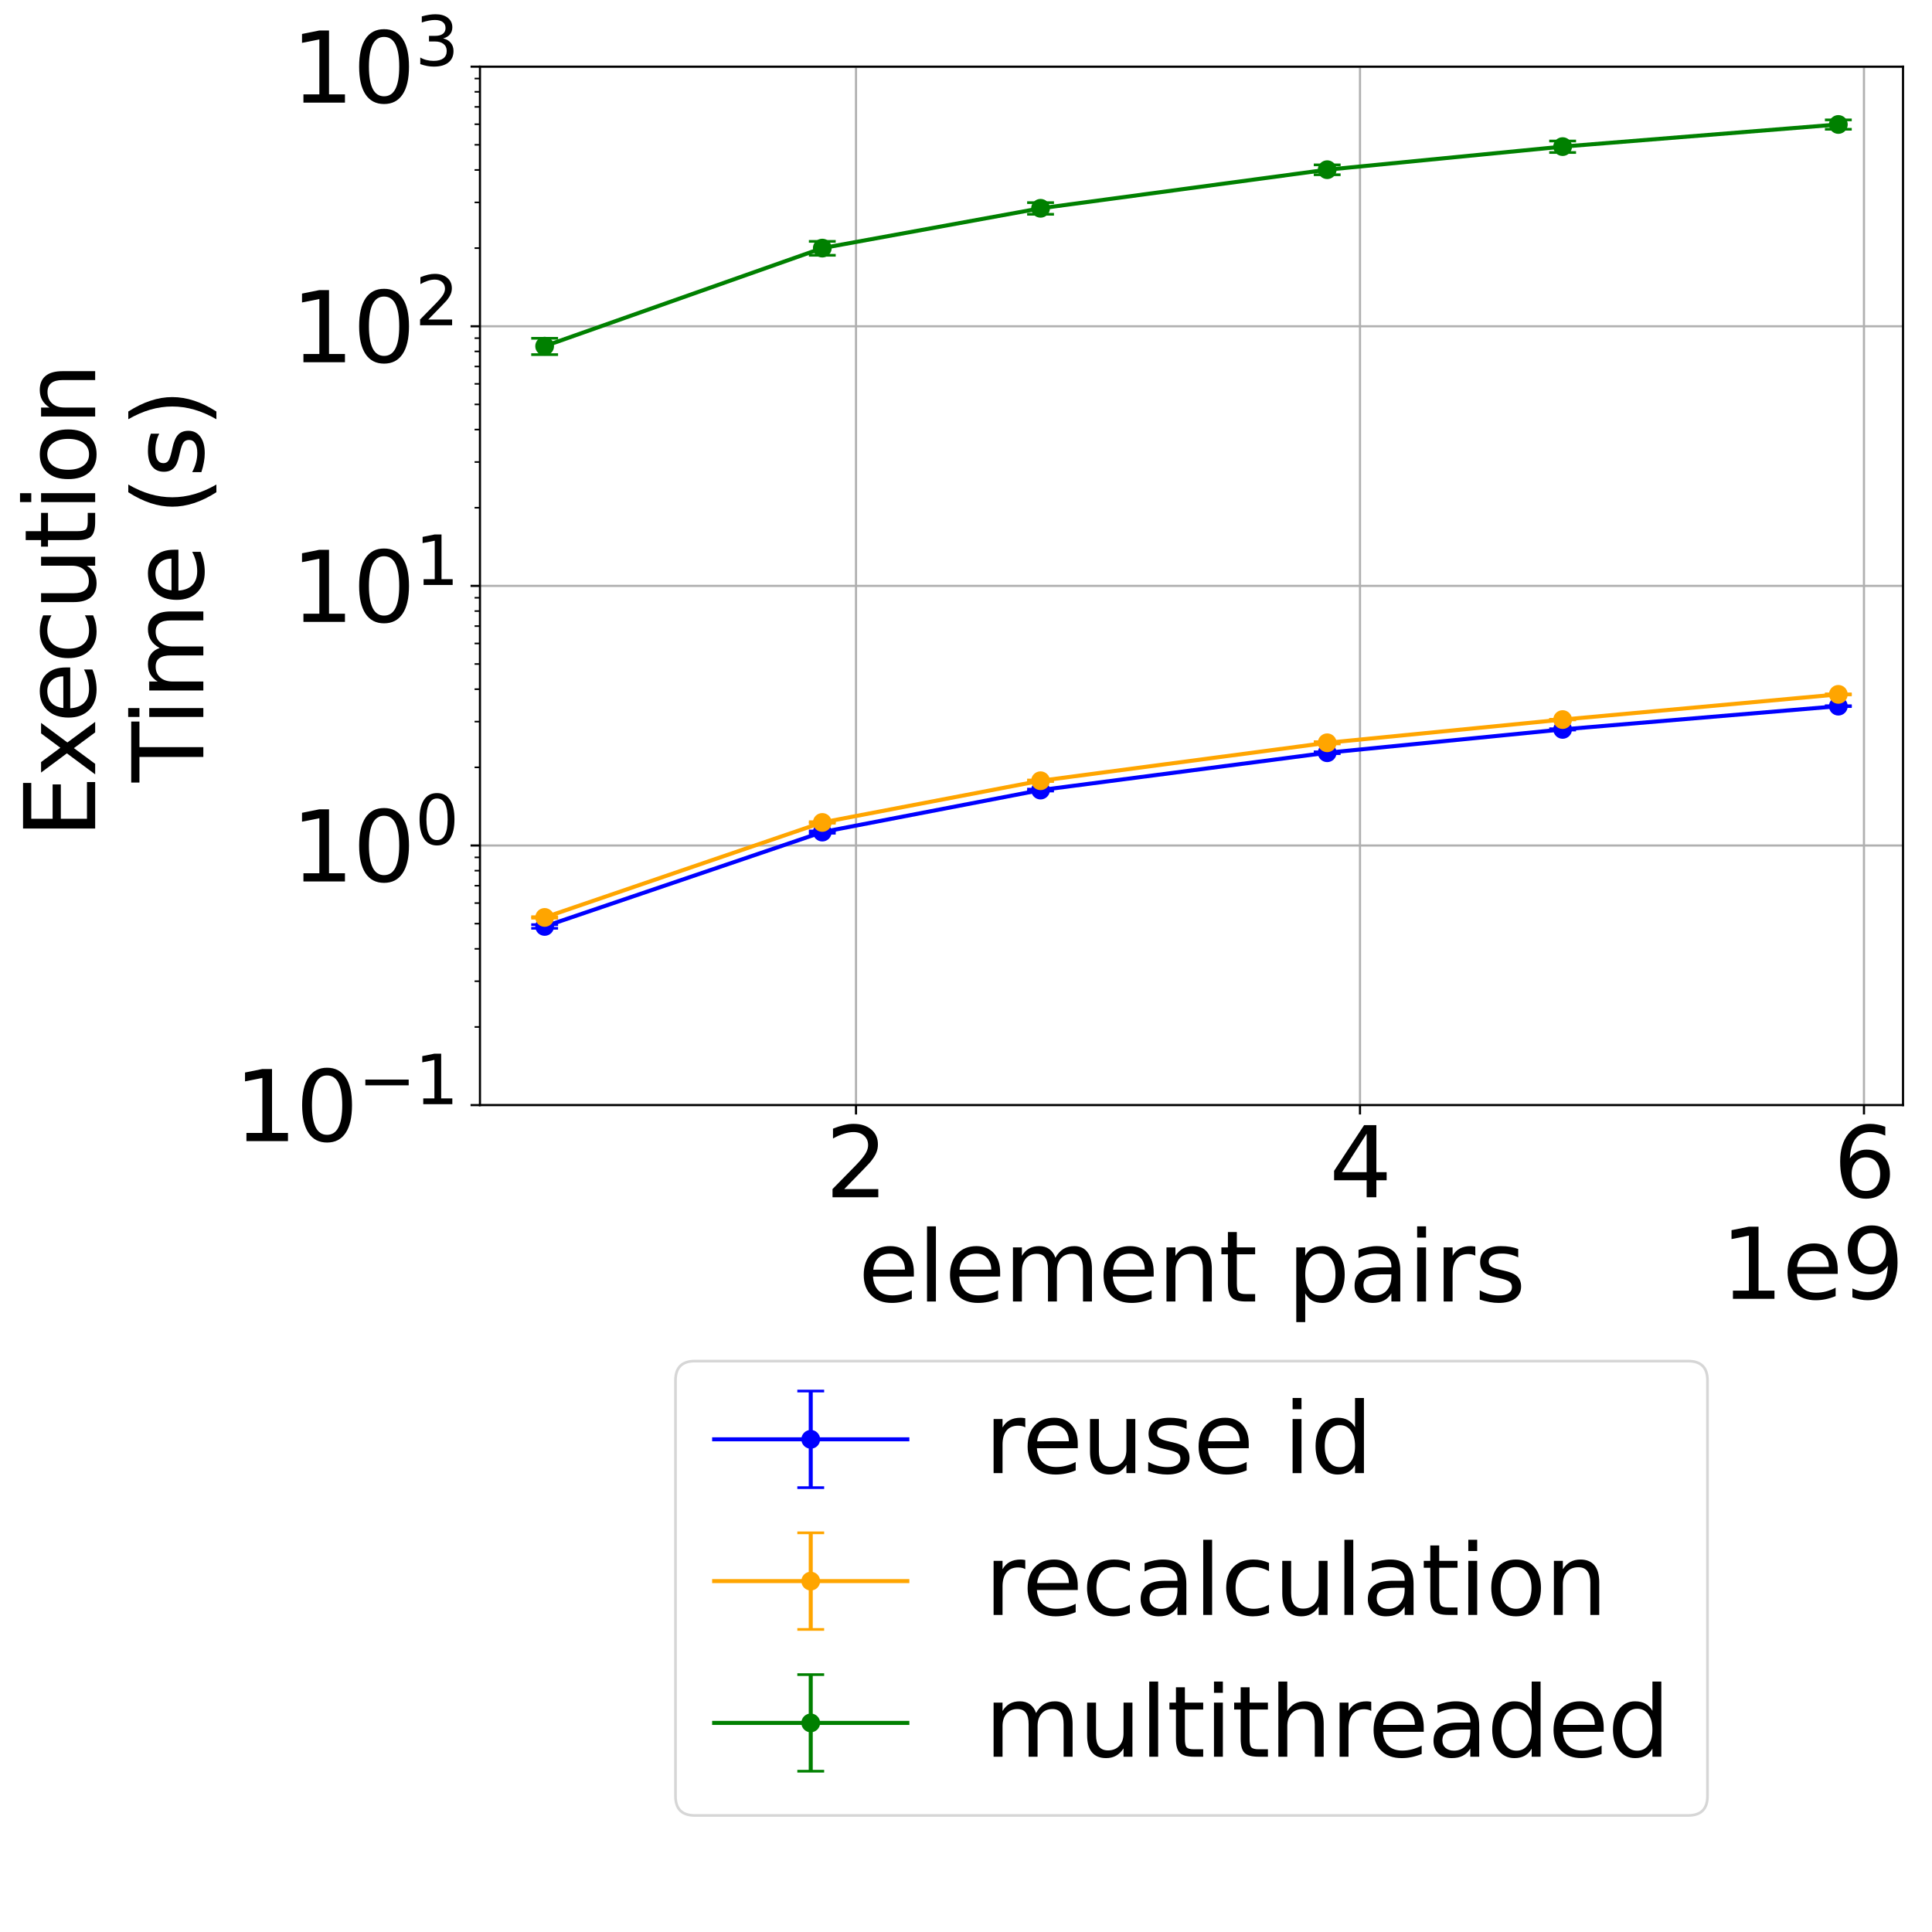<?xml version="1.0" encoding="utf-8" standalone="no"?>
<!DOCTYPE svg PUBLIC "-//W3C//DTD SVG 1.1//EN"
  "http://www.w3.org/Graphics/SVG/1.1/DTD/svg11.dtd">
<svg xmlns:xlink="http://www.w3.org/1999/xlink" width="720pt" height="720pt" viewBox="0 0 720 720" xmlns="http://www.w3.org/2000/svg" version="1.1">
 <defs>
  <style type="text/css">*{stroke-linejoin: round; stroke-linecap: butt}</style>
 </defs>
 <g id="figure_1">
  <g id="patch_1">
   <path d="M 0 720 
L 720 720 
L 720 0 
L 0 0 
z
" style="fill: #ffffff"/>
  </g>
  <g id="axes_1">
   <g id="patch_2">
    <path d="M 178.866 411.84 
L 709.2 411.84 
L 709.2 24.84 
L 178.866 24.84 
z
" style="fill: #ffffff"/>
   </g>
   <g id="matplotlib.axis_1">
    <g id="xtick_1">
     <g id="line2d_1">
      <path d="M 319.007 411.84 
L 319.007 24.84 
" clip-path="url(#p89ad9c6967)" style="fill: none; stroke: #b0b0b0; stroke-width: 0.8; stroke-linecap: square"/>
     </g>
     <g id="line2d_2">
      <defs>
       <path id="m9f8ed57b7b" d="M 0 0 
L 0 3.5 
" style="stroke: #000000; stroke-width: 0.8"/>
      </defs>
      <g>
       <use xlink:href="#m9f8ed57b7b" x="319.007" y="411.84" style="stroke: #000000; stroke-width: 0.8"/>
      </g>
     </g>
     <g id="text_1">
      <!-- 2 -->
      <g transform="translate(307.554 446.194) scale(0.36 -0.36)">
       <defs>
        <path id="DejaVuSans-32" d="M 1228 531 
L 3431 531 
L 3431 0 
L 469 0 
L 469 531 
Q 828 903 1448 1529 
Q 2069 2156 2228 2338 
Q 2531 2678 2651 2914 
Q 2772 3150 2772 3378 
Q 2772 3750 2511 3984 
Q 2250 4219 1831 4219 
Q 1534 4219 1204 4116 
Q 875 4013 500 3803 
L 500 4441 
Q 881 4594 1212 4672 
Q 1544 4750 1819 4750 
Q 2544 4750 2975 4387 
Q 3406 4025 3406 3419 
Q 3406 3131 3298 2873 
Q 3191 2616 2906 2266 
Q 2828 2175 2409 1742 
Q 1991 1309 1228 531 
z
" transform="scale(0.016)"/>
       </defs>
       <use xlink:href="#DejaVuSans-32"/>
      </g>
     </g>
    </g>
    <g id="xtick_2">
     <g id="line2d_3">
      <path d="M 506.829 411.84 
L 506.829 24.84 
" clip-path="url(#p89ad9c6967)" style="fill: none; stroke: #b0b0b0; stroke-width: 0.8; stroke-linecap: square"/>
     </g>
     <g id="line2d_4">
      <g>
       <use xlink:href="#m9f8ed57b7b" x="506.829" y="411.84" style="stroke: #000000; stroke-width: 0.8"/>
      </g>
     </g>
     <g id="text_2">
      <!-- 4 -->
      <g transform="translate(495.376 446.194) scale(0.36 -0.36)">
       <defs>
        <path id="DejaVuSans-34" d="M 2419 4116 
L 825 1625 
L 2419 1625 
L 2419 4116 
z
M 2253 4666 
L 3047 4666 
L 3047 1625 
L 3713 1625 
L 3713 1100 
L 3047 1100 
L 3047 0 
L 2419 0 
L 2419 1100 
L 313 1100 
L 313 1709 
L 2253 4666 
z
" transform="scale(0.016)"/>
       </defs>
       <use xlink:href="#DejaVuSans-34"/>
      </g>
     </g>
    </g>
    <g id="xtick_3">
     <g id="line2d_5">
      <path d="M 694.65 411.84 
L 694.65 24.84 
" clip-path="url(#p89ad9c6967)" style="fill: none; stroke: #b0b0b0; stroke-width: 0.8; stroke-linecap: square"/>
     </g>
     <g id="line2d_6">
      <g>
       <use xlink:href="#m9f8ed57b7b" x="694.65" y="411.84" style="stroke: #000000; stroke-width: 0.8"/>
      </g>
     </g>
     <g id="text_3">
      <!-- 6 -->
      <g transform="translate(683.198 446.194) scale(0.36 -0.36)">
       <defs>
        <path id="DejaVuSans-36" d="M 2113 2584 
Q 1688 2584 1439 2293 
Q 1191 2003 1191 1497 
Q 1191 994 1439 701 
Q 1688 409 2113 409 
Q 2538 409 2786 701 
Q 3034 994 3034 1497 
Q 3034 2003 2786 2293 
Q 2538 2584 2113 2584 
z
M 3366 4563 
L 3366 3988 
Q 3128 4100 2886 4159 
Q 2644 4219 2406 4219 
Q 1781 4219 1451 3797 
Q 1122 3375 1075 2522 
Q 1259 2794 1537 2939 
Q 1816 3084 2150 3084 
Q 2853 3084 3261 2657 
Q 3669 2231 3669 1497 
Q 3669 778 3244 343 
Q 2819 -91 2113 -91 
Q 1303 -91 875 529 
Q 447 1150 447 2328 
Q 447 3434 972 4092 
Q 1497 4750 2381 4750 
Q 2619 4750 2861 4703 
Q 3103 4656 3366 4563 
z
" transform="scale(0.016)"/>
       </defs>
       <use xlink:href="#DejaVuSans-36"/>
      </g>
     </g>
    </g>
    <g id="text_4">
     <!-- element pairs -->
     <g transform="translate(319.853 485.036) scale(0.36 -0.36)">
      <defs>
       <path id="DejaVuSans-65" d="M 3597 1894 
L 3597 1613 
L 953 1613 
Q 991 1019 1311 708 
Q 1631 397 2203 397 
Q 2534 397 2845 478 
Q 3156 559 3463 722 
L 3463 178 
Q 3153 47 2828 -22 
Q 2503 -91 2169 -91 
Q 1331 -91 842 396 
Q 353 884 353 1716 
Q 353 2575 817 3079 
Q 1281 3584 2069 3584 
Q 2775 3584 3186 3129 
Q 3597 2675 3597 1894 
z
M 3022 2063 
Q 3016 2534 2758 2815 
Q 2500 3097 2075 3097 
Q 1594 3097 1305 2825 
Q 1016 2553 972 2059 
L 3022 2063 
z
" transform="scale(0.016)"/>
       <path id="DejaVuSans-6c" d="M 603 4863 
L 1178 4863 
L 1178 0 
L 603 0 
L 603 4863 
z
" transform="scale(0.016)"/>
       <path id="DejaVuSans-6d" d="M 3328 2828 
Q 3544 3216 3844 3400 
Q 4144 3584 4550 3584 
Q 5097 3584 5394 3201 
Q 5691 2819 5691 2113 
L 5691 0 
L 5113 0 
L 5113 2094 
Q 5113 2597 4934 2840 
Q 4756 3084 4391 3084 
Q 3944 3084 3684 2787 
Q 3425 2491 3425 1978 
L 3425 0 
L 2847 0 
L 2847 2094 
Q 2847 2600 2669 2842 
Q 2491 3084 2119 3084 
Q 1678 3084 1418 2786 
Q 1159 2488 1159 1978 
L 1159 0 
L 581 0 
L 581 3500 
L 1159 3500 
L 1159 2956 
Q 1356 3278 1631 3431 
Q 1906 3584 2284 3584 
Q 2666 3584 2933 3390 
Q 3200 3197 3328 2828 
z
" transform="scale(0.016)"/>
       <path id="DejaVuSans-6e" d="M 3513 2113 
L 3513 0 
L 2938 0 
L 2938 2094 
Q 2938 2591 2744 2837 
Q 2550 3084 2163 3084 
Q 1697 3084 1428 2787 
Q 1159 2491 1159 1978 
L 1159 0 
L 581 0 
L 581 3500 
L 1159 3500 
L 1159 2956 
Q 1366 3272 1645 3428 
Q 1925 3584 2291 3584 
Q 2894 3584 3203 3211 
Q 3513 2838 3513 2113 
z
" transform="scale(0.016)"/>
       <path id="DejaVuSans-74" d="M 1172 4494 
L 1172 3500 
L 2356 3500 
L 2356 3053 
L 1172 3053 
L 1172 1153 
Q 1172 725 1289 603 
Q 1406 481 1766 481 
L 2356 481 
L 2356 0 
L 1766 0 
Q 1100 0 847 248 
Q 594 497 594 1153 
L 594 3053 
L 172 3053 
L 172 3500 
L 594 3500 
L 594 4494 
L 1172 4494 
z
" transform="scale(0.016)"/>
       <path id="DejaVuSans-20" transform="scale(0.016)"/>
       <path id="DejaVuSans-70" d="M 1159 525 
L 1159 -1331 
L 581 -1331 
L 581 3500 
L 1159 3500 
L 1159 2969 
Q 1341 3281 1617 3432 
Q 1894 3584 2278 3584 
Q 2916 3584 3314 3078 
Q 3713 2572 3713 1747 
Q 3713 922 3314 415 
Q 2916 -91 2278 -91 
Q 1894 -91 1617 61 
Q 1341 213 1159 525 
z
M 3116 1747 
Q 3116 2381 2855 2742 
Q 2594 3103 2138 3103 
Q 1681 3103 1420 2742 
Q 1159 2381 1159 1747 
Q 1159 1113 1420 752 
Q 1681 391 2138 391 
Q 2594 391 2855 752 
Q 3116 1113 3116 1747 
z
" transform="scale(0.016)"/>
       <path id="DejaVuSans-61" d="M 2194 1759 
Q 1497 1759 1228 1600 
Q 959 1441 959 1056 
Q 959 750 1161 570 
Q 1363 391 1709 391 
Q 2188 391 2477 730 
Q 2766 1069 2766 1631 
L 2766 1759 
L 2194 1759 
z
M 3341 1997 
L 3341 0 
L 2766 0 
L 2766 531 
Q 2569 213 2275 61 
Q 1981 -91 1556 -91 
Q 1019 -91 701 211 
Q 384 513 384 1019 
Q 384 1609 779 1909 
Q 1175 2209 1959 2209 
L 2766 2209 
L 2766 2266 
Q 2766 2663 2505 2880 
Q 2244 3097 1772 3097 
Q 1472 3097 1187 3025 
Q 903 2953 641 2809 
L 641 3341 
Q 956 3463 1253 3523 
Q 1550 3584 1831 3584 
Q 2591 3584 2966 3190 
Q 3341 2797 3341 1997 
z
" transform="scale(0.016)"/>
       <path id="DejaVuSans-69" d="M 603 3500 
L 1178 3500 
L 1178 0 
L 603 0 
L 603 3500 
z
M 603 4863 
L 1178 4863 
L 1178 4134 
L 603 4134 
L 603 4863 
z
" transform="scale(0.016)"/>
       <path id="DejaVuSans-72" d="M 2631 2963 
Q 2534 3019 2420 3045 
Q 2306 3072 2169 3072 
Q 1681 3072 1420 2755 
Q 1159 2438 1159 1844 
L 1159 0 
L 581 0 
L 581 3500 
L 1159 3500 
L 1159 2956 
Q 1341 3275 1631 3429 
Q 1922 3584 2338 3584 
Q 2397 3584 2469 3576 
Q 2541 3569 2628 3553 
L 2631 2963 
z
" transform="scale(0.016)"/>
       <path id="DejaVuSans-73" d="M 2834 3397 
L 2834 2853 
Q 2591 2978 2328 3040 
Q 2066 3103 1784 3103 
Q 1356 3103 1142 2972 
Q 928 2841 928 2578 
Q 928 2378 1081 2264 
Q 1234 2150 1697 2047 
L 1894 2003 
Q 2506 1872 2764 1633 
Q 3022 1394 3022 966 
Q 3022 478 2636 193 
Q 2250 -91 1575 -91 
Q 1294 -91 989 -36 
Q 684 19 347 128 
L 347 722 
Q 666 556 975 473 
Q 1284 391 1588 391 
Q 1994 391 2212 530 
Q 2431 669 2431 922 
Q 2431 1156 2273 1281 
Q 2116 1406 1581 1522 
L 1381 1569 
Q 847 1681 609 1914 
Q 372 2147 372 2553 
Q 372 3047 722 3315 
Q 1072 3584 1716 3584 
Q 2034 3584 2315 3537 
Q 2597 3491 2834 3397 
z
" transform="scale(0.016)"/>
      </defs>
      <use xlink:href="#DejaVuSans-65"/>
      <use xlink:href="#DejaVuSans-6c" x="61.523"/>
      <use xlink:href="#DejaVuSans-65" x="89.307"/>
      <use xlink:href="#DejaVuSans-6d" x="150.83"/>
      <use xlink:href="#DejaVuSans-65" x="248.242"/>
      <use xlink:href="#DejaVuSans-6e" x="309.766"/>
      <use xlink:href="#DejaVuSans-74" x="373.145"/>
      <use xlink:href="#DejaVuSans-20" x="412.354"/>
      <use xlink:href="#DejaVuSans-70" x="444.141"/>
      <use xlink:href="#DejaVuSans-61" x="507.617"/>
      <use xlink:href="#DejaVuSans-69" x="568.896"/>
      <use xlink:href="#DejaVuSans-72" x="596.68"/>
      <use xlink:href="#DejaVuSans-73" x="637.793"/>
     </g>
    </g>
    <g id="text_5">
     <!-- 1e9 -->
     <g transform="translate(641.239 484.036) scale(0.36 -0.36)">
      <defs>
       <path id="DejaVuSans-31" d="M 794 531 
L 1825 531 
L 1825 4091 
L 703 3866 
L 703 4441 
L 1819 4666 
L 2450 4666 
L 2450 531 
L 3481 531 
L 3481 0 
L 794 0 
L 794 531 
z
" transform="scale(0.016)"/>
       <path id="DejaVuSans-39" d="M 703 97 
L 703 672 
Q 941 559 1184 500 
Q 1428 441 1663 441 
Q 2288 441 2617 861 
Q 2947 1281 2994 2138 
Q 2813 1869 2534 1725 
Q 2256 1581 1919 1581 
Q 1219 1581 811 2004 
Q 403 2428 403 3163 
Q 403 3881 828 4315 
Q 1253 4750 1959 4750 
Q 2769 4750 3195 4129 
Q 3622 3509 3622 2328 
Q 3622 1225 3098 567 
Q 2575 -91 1691 -91 
Q 1453 -91 1209 -44 
Q 966 3 703 97 
z
M 1959 2075 
Q 2384 2075 2632 2365 
Q 2881 2656 2881 3163 
Q 2881 3666 2632 3958 
Q 2384 4250 1959 4250 
Q 1534 4250 1286 3958 
Q 1038 3666 1038 3163 
Q 1038 2656 1286 2365 
Q 1534 2075 1959 2075 
z
" transform="scale(0.016)"/>
      </defs>
      <use xlink:href="#DejaVuSans-31"/>
      <use xlink:href="#DejaVuSans-65" x="63.623"/>
      <use xlink:href="#DejaVuSans-39" x="125.146"/>
     </g>
    </g>
   </g>
   <g id="matplotlib.axis_2">
    <g id="ytick_1">
     <g id="line2d_7">
      <path d="M 178.866 411.84 
L 709.2 411.84 
" clip-path="url(#p89ad9c6967)" style="fill: none; stroke: #b0b0b0; stroke-width: 0.8; stroke-linecap: square"/>
     </g>
     <g id="line2d_8">
      <defs>
       <path id="m8fe76687dc" d="M 0 0 
L -3.5 0 
" style="stroke: #000000; stroke-width: 0.8"/>
      </defs>
      <g>
       <use xlink:href="#m8fe76687dc" x="178.866" y="411.84" style="stroke: #000000; stroke-width: 0.8"/>
      </g>
     </g>
     <g id="text_6">
      <!-- $\mathdefault{10^{-1}}$ -->
      <g transform="translate(87.266 425.517) scale(0.36 -0.36)">
       <defs>
        <path id="DejaVuSans-30" d="M 2034 4250 
Q 1547 4250 1301 3770 
Q 1056 3291 1056 2328 
Q 1056 1369 1301 889 
Q 1547 409 2034 409 
Q 2525 409 2770 889 
Q 3016 1369 3016 2328 
Q 3016 3291 2770 3770 
Q 2525 4250 2034 4250 
z
M 2034 4750 
Q 2819 4750 3233 4129 
Q 3647 3509 3647 2328 
Q 3647 1150 3233 529 
Q 2819 -91 2034 -91 
Q 1250 -91 836 529 
Q 422 1150 422 2328 
Q 422 3509 836 4129 
Q 1250 4750 2034 4750 
z
" transform="scale(0.016)"/>
        <path id="DejaVuSans-2212" d="M 678 2272 
L 4684 2272 
L 4684 1741 
L 678 1741 
L 678 2272 
z
" transform="scale(0.016)"/>
       </defs>
       <use xlink:href="#DejaVuSans-31" transform="translate(0 0.684)"/>
       <use xlink:href="#DejaVuSans-30" transform="translate(63.623 0.684)"/>
       <use xlink:href="#DejaVuSans-2212" transform="translate(128.203 38.966) scale(0.7)"/>
       <use xlink:href="#DejaVuSans-31" transform="translate(186.855 38.966) scale(0.7)"/>
      </g>
     </g>
    </g>
    <g id="ytick_2">
     <g id="line2d_9">
      <path d="M 178.866 315.09 
L 709.2 315.09 
" clip-path="url(#p89ad9c6967)" style="fill: none; stroke: #b0b0b0; stroke-width: 0.8; stroke-linecap: square"/>
     </g>
     <g id="line2d_10">
      <g>
       <use xlink:href="#m8fe76687dc" x="178.866" y="315.09" style="stroke: #000000; stroke-width: 0.8"/>
      </g>
     </g>
     <g id="text_7">
      <!-- $\mathdefault{10^{0}}$ -->
      <g transform="translate(108.506 328.767) scale(0.36 -0.36)">
       <use xlink:href="#DejaVuSans-31" transform="translate(0 0.766)"/>
       <use xlink:href="#DejaVuSans-30" transform="translate(63.623 0.766)"/>
       <use xlink:href="#DejaVuSans-30" transform="translate(128.203 39.047) scale(0.7)"/>
      </g>
     </g>
    </g>
    <g id="ytick_3">
     <g id="line2d_11">
      <path d="M 178.866 218.34 
L 709.2 218.34 
" clip-path="url(#p89ad9c6967)" style="fill: none; stroke: #b0b0b0; stroke-width: 0.8; stroke-linecap: square"/>
     </g>
     <g id="line2d_12">
      <g>
       <use xlink:href="#m8fe76687dc" x="178.866" y="218.34" style="stroke: #000000; stroke-width: 0.8"/>
      </g>
     </g>
     <g id="text_8">
      <!-- $\mathdefault{10^{1}}$ -->
      <g transform="translate(108.506 232.017) scale(0.36 -0.36)">
       <use xlink:href="#DejaVuSans-31" transform="translate(0 0.684)"/>
       <use xlink:href="#DejaVuSans-30" transform="translate(63.623 0.684)"/>
       <use xlink:href="#DejaVuSans-31" transform="translate(128.203 38.966) scale(0.7)"/>
      </g>
     </g>
    </g>
    <g id="ytick_4">
     <g id="line2d_13">
      <path d="M 178.866 121.59 
L 709.2 121.59 
" clip-path="url(#p89ad9c6967)" style="fill: none; stroke: #b0b0b0; stroke-width: 0.8; stroke-linecap: square"/>
     </g>
     <g id="line2d_14">
      <g>
       <use xlink:href="#m8fe76687dc" x="178.866" y="121.59" style="stroke: #000000; stroke-width: 0.8"/>
      </g>
     </g>
     <g id="text_9">
      <!-- $\mathdefault{10^{2}}$ -->
      <g transform="translate(108.506 135.267) scale(0.36 -0.36)">
       <use xlink:href="#DejaVuSans-31" transform="translate(0 0.766)"/>
       <use xlink:href="#DejaVuSans-30" transform="translate(63.623 0.766)"/>
       <use xlink:href="#DejaVuSans-32" transform="translate(128.203 39.047) scale(0.7)"/>
      </g>
     </g>
    </g>
    <g id="ytick_5">
     <g id="line2d_15">
      <path d="M 178.866 24.84 
L 709.2 24.84 
" clip-path="url(#p89ad9c6967)" style="fill: none; stroke: #b0b0b0; stroke-width: 0.8; stroke-linecap: square"/>
     </g>
     <g id="line2d_16">
      <g>
       <use xlink:href="#m8fe76687dc" x="178.866" y="24.84" style="stroke: #000000; stroke-width: 0.8"/>
      </g>
     </g>
     <g id="text_10">
      <!-- $\mathdefault{10^{3}}$ -->
      <g transform="translate(108.506 38.517) scale(0.36 -0.36)">
       <defs>
        <path id="DejaVuSans-33" d="M 2597 2516 
Q 3050 2419 3304 2112 
Q 3559 1806 3559 1356 
Q 3559 666 3084 287 
Q 2609 -91 1734 -91 
Q 1441 -91 1130 -33 
Q 819 25 488 141 
L 488 750 
Q 750 597 1062 519 
Q 1375 441 1716 441 
Q 2309 441 2620 675 
Q 2931 909 2931 1356 
Q 2931 1769 2642 2001 
Q 2353 2234 1838 2234 
L 1294 2234 
L 1294 2753 
L 1863 2753 
Q 2328 2753 2575 2939 
Q 2822 3125 2822 3475 
Q 2822 3834 2567 4026 
Q 2313 4219 1838 4219 
Q 1578 4219 1281 4162 
Q 984 4106 628 3988 
L 628 4550 
Q 988 4650 1302 4700 
Q 1616 4750 1894 4750 
Q 2613 4750 3031 4423 
Q 3450 4097 3450 3541 
Q 3450 3153 3228 2886 
Q 3006 2619 2597 2516 
z
" transform="scale(0.016)"/>
       </defs>
       <use xlink:href="#DejaVuSans-31" transform="translate(0 0.766)"/>
       <use xlink:href="#DejaVuSans-30" transform="translate(63.623 0.766)"/>
       <use xlink:href="#DejaVuSans-33" transform="translate(128.203 39.047) scale(0.7)"/>
      </g>
     </g>
    </g>
    <g id="ytick_6">
     <g id="line2d_17">
      <defs>
       <path id="m30c5fa4f07" d="M 0 0 
L -2 0 
" style="stroke: #000000; stroke-width: 0.6"/>
      </defs>
      <g>
       <use xlink:href="#m30c5fa4f07" x="178.866" y="382.715" style="stroke: #000000; stroke-width: 0.6"/>
      </g>
     </g>
    </g>
    <g id="ytick_7">
     <g id="line2d_18">
      <g>
       <use xlink:href="#m30c5fa4f07" x="178.866" y="365.679" style="stroke: #000000; stroke-width: 0.6"/>
      </g>
     </g>
    </g>
    <g id="ytick_8">
     <g id="line2d_19">
      <g>
       <use xlink:href="#m30c5fa4f07" x="178.866" y="353.591" style="stroke: #000000; stroke-width: 0.6"/>
      </g>
     </g>
    </g>
    <g id="ytick_9">
     <g id="line2d_20">
      <g>
       <use xlink:href="#m30c5fa4f07" x="178.866" y="344.215" style="stroke: #000000; stroke-width: 0.6"/>
      </g>
     </g>
    </g>
    <g id="ytick_10">
     <g id="line2d_21">
      <g>
       <use xlink:href="#m30c5fa4f07" x="178.866" y="336.554" style="stroke: #000000; stroke-width: 0.6"/>
      </g>
     </g>
    </g>
    <g id="ytick_11">
     <g id="line2d_22">
      <g>
       <use xlink:href="#m30c5fa4f07" x="178.866" y="330.077" style="stroke: #000000; stroke-width: 0.6"/>
      </g>
     </g>
    </g>
    <g id="ytick_12">
     <g id="line2d_23">
      <g>
       <use xlink:href="#m30c5fa4f07" x="178.866" y="324.466" style="stroke: #000000; stroke-width: 0.6"/>
      </g>
     </g>
    </g>
    <g id="ytick_13">
     <g id="line2d_24">
      <g>
       <use xlink:href="#m30c5fa4f07" x="178.866" y="319.517" style="stroke: #000000; stroke-width: 0.6"/>
      </g>
     </g>
    </g>
    <g id="ytick_14">
     <g id="line2d_25">
      <g>
       <use xlink:href="#m30c5fa4f07" x="178.866" y="285.965" style="stroke: #000000; stroke-width: 0.6"/>
      </g>
     </g>
    </g>
    <g id="ytick_15">
     <g id="line2d_26">
      <g>
       <use xlink:href="#m30c5fa4f07" x="178.866" y="268.929" style="stroke: #000000; stroke-width: 0.6"/>
      </g>
     </g>
    </g>
    <g id="ytick_16">
     <g id="line2d_27">
      <g>
       <use xlink:href="#m30c5fa4f07" x="178.866" y="256.841" style="stroke: #000000; stroke-width: 0.6"/>
      </g>
     </g>
    </g>
    <g id="ytick_17">
     <g id="line2d_28">
      <g>
       <use xlink:href="#m30c5fa4f07" x="178.866" y="247.465" style="stroke: #000000; stroke-width: 0.6"/>
      </g>
     </g>
    </g>
    <g id="ytick_18">
     <g id="line2d_29">
      <g>
       <use xlink:href="#m30c5fa4f07" x="178.866" y="239.804" style="stroke: #000000; stroke-width: 0.6"/>
      </g>
     </g>
    </g>
    <g id="ytick_19">
     <g id="line2d_30">
      <g>
       <use xlink:href="#m30c5fa4f07" x="178.866" y="233.327" style="stroke: #000000; stroke-width: 0.6"/>
      </g>
     </g>
    </g>
    <g id="ytick_20">
     <g id="line2d_31">
      <g>
       <use xlink:href="#m30c5fa4f07" x="178.866" y="227.716" style="stroke: #000000; stroke-width: 0.6"/>
      </g>
     </g>
    </g>
    <g id="ytick_21">
     <g id="line2d_32">
      <g>
       <use xlink:href="#m30c5fa4f07" x="178.866" y="222.767" style="stroke: #000000; stroke-width: 0.6"/>
      </g>
     </g>
    </g>
    <g id="ytick_22">
     <g id="line2d_33">
      <g>
       <use xlink:href="#m30c5fa4f07" x="178.866" y="189.215" style="stroke: #000000; stroke-width: 0.6"/>
      </g>
     </g>
    </g>
    <g id="ytick_23">
     <g id="line2d_34">
      <g>
       <use xlink:href="#m30c5fa4f07" x="178.866" y="172.179" style="stroke: #000000; stroke-width: 0.6"/>
      </g>
     </g>
    </g>
    <g id="ytick_24">
     <g id="line2d_35">
      <g>
       <use xlink:href="#m30c5fa4f07" x="178.866" y="160.091" style="stroke: #000000; stroke-width: 0.6"/>
      </g>
     </g>
    </g>
    <g id="ytick_25">
     <g id="line2d_36">
      <g>
       <use xlink:href="#m30c5fa4f07" x="178.866" y="150.715" style="stroke: #000000; stroke-width: 0.6"/>
      </g>
     </g>
    </g>
    <g id="ytick_26">
     <g id="line2d_37">
      <g>
       <use xlink:href="#m30c5fa4f07" x="178.866" y="143.054" style="stroke: #000000; stroke-width: 0.6"/>
      </g>
     </g>
    </g>
    <g id="ytick_27">
     <g id="line2d_38">
      <g>
       <use xlink:href="#m30c5fa4f07" x="178.866" y="136.577" style="stroke: #000000; stroke-width: 0.6"/>
      </g>
     </g>
    </g>
    <g id="ytick_28">
     <g id="line2d_39">
      <g>
       <use xlink:href="#m30c5fa4f07" x="178.866" y="130.966" style="stroke: #000000; stroke-width: 0.6"/>
      </g>
     </g>
    </g>
    <g id="ytick_29">
     <g id="line2d_40">
      <g>
       <use xlink:href="#m30c5fa4f07" x="178.866" y="126.017" style="stroke: #000000; stroke-width: 0.6"/>
      </g>
     </g>
    </g>
    <g id="ytick_30">
     <g id="line2d_41">
      <g>
       <use xlink:href="#m30c5fa4f07" x="178.866" y="92.465" style="stroke: #000000; stroke-width: 0.6"/>
      </g>
     </g>
    </g>
    <g id="ytick_31">
     <g id="line2d_42">
      <g>
       <use xlink:href="#m30c5fa4f07" x="178.866" y="75.429" style="stroke: #000000; stroke-width: 0.6"/>
      </g>
     </g>
    </g>
    <g id="ytick_32">
     <g id="line2d_43">
      <g>
       <use xlink:href="#m30c5fa4f07" x="178.866" y="63.341" style="stroke: #000000; stroke-width: 0.6"/>
      </g>
     </g>
    </g>
    <g id="ytick_33">
     <g id="line2d_44">
      <g>
       <use xlink:href="#m30c5fa4f07" x="178.866" y="53.965" style="stroke: #000000; stroke-width: 0.6"/>
      </g>
     </g>
    </g>
    <g id="ytick_34">
     <g id="line2d_45">
      <g>
       <use xlink:href="#m30c5fa4f07" x="178.866" y="46.304" style="stroke: #000000; stroke-width: 0.6"/>
      </g>
     </g>
    </g>
    <g id="ytick_35">
     <g id="line2d_46">
      <g>
       <use xlink:href="#m30c5fa4f07" x="178.866" y="39.827" style="stroke: #000000; stroke-width: 0.6"/>
      </g>
     </g>
    </g>
    <g id="ytick_36">
     <g id="line2d_47">
      <g>
       <use xlink:href="#m30c5fa4f07" x="178.866" y="34.216" style="stroke: #000000; stroke-width: 0.6"/>
      </g>
     </g>
    </g>
    <g id="ytick_37">
     <g id="line2d_48">
      <g>
       <use xlink:href="#m30c5fa4f07" x="178.866" y="29.267" style="stroke: #000000; stroke-width: 0.6"/>
      </g>
     </g>
    </g>
    <g id="text_11">
     <!-- Execution  -->
     <g transform="translate(35.467 312.384) rotate(-90) scale(0.36 -0.36)">
      <defs>
       <path id="DejaVuSans-45" d="M 628 4666 
L 3578 4666 
L 3578 4134 
L 1259 4134 
L 1259 2753 
L 3481 2753 
L 3481 2222 
L 1259 2222 
L 1259 531 
L 3634 531 
L 3634 0 
L 628 0 
L 628 4666 
z
" transform="scale(0.016)"/>
       <path id="DejaVuSans-78" d="M 3513 3500 
L 2247 1797 
L 3578 0 
L 2900 0 
L 1881 1375 
L 863 0 
L 184 0 
L 1544 1831 
L 300 3500 
L 978 3500 
L 1906 2253 
L 2834 3500 
L 3513 3500 
z
" transform="scale(0.016)"/>
       <path id="DejaVuSans-63" d="M 3122 3366 
L 3122 2828 
Q 2878 2963 2633 3030 
Q 2388 3097 2138 3097 
Q 1578 3097 1268 2742 
Q 959 2388 959 1747 
Q 959 1106 1268 751 
Q 1578 397 2138 397 
Q 2388 397 2633 464 
Q 2878 531 3122 666 
L 3122 134 
Q 2881 22 2623 -34 
Q 2366 -91 2075 -91 
Q 1284 -91 818 406 
Q 353 903 353 1747 
Q 353 2603 823 3093 
Q 1294 3584 2113 3584 
Q 2378 3584 2631 3529 
Q 2884 3475 3122 3366 
z
" transform="scale(0.016)"/>
       <path id="DejaVuSans-75" d="M 544 1381 
L 544 3500 
L 1119 3500 
L 1119 1403 
Q 1119 906 1312 657 
Q 1506 409 1894 409 
Q 2359 409 2629 706 
Q 2900 1003 2900 1516 
L 2900 3500 
L 3475 3500 
L 3475 0 
L 2900 0 
L 2900 538 
Q 2691 219 2414 64 
Q 2138 -91 1772 -91 
Q 1169 -91 856 284 
Q 544 659 544 1381 
z
M 1991 3584 
L 1991 3584 
z
" transform="scale(0.016)"/>
       <path id="DejaVuSans-6f" d="M 1959 3097 
Q 1497 3097 1228 2736 
Q 959 2375 959 1747 
Q 959 1119 1226 758 
Q 1494 397 1959 397 
Q 2419 397 2687 759 
Q 2956 1122 2956 1747 
Q 2956 2369 2687 2733 
Q 2419 3097 1959 3097 
z
M 1959 3584 
Q 2709 3584 3137 3096 
Q 3566 2609 3566 1747 
Q 3566 888 3137 398 
Q 2709 -91 1959 -91 
Q 1206 -91 779 398 
Q 353 888 353 1747 
Q 353 2609 779 3096 
Q 1206 3584 1959 3584 
z
" transform="scale(0.016)"/>
      </defs>
      <use xlink:href="#DejaVuSans-45"/>
      <use xlink:href="#DejaVuSans-78" x="63.184"/>
      <use xlink:href="#DejaVuSans-65" x="119.238"/>
      <use xlink:href="#DejaVuSans-63" x="180.762"/>
      <use xlink:href="#DejaVuSans-75" x="235.742"/>
      <use xlink:href="#DejaVuSans-74" x="299.121"/>
      <use xlink:href="#DejaVuSans-69" x="338.33"/>
      <use xlink:href="#DejaVuSans-6f" x="366.113"/>
      <use xlink:href="#DejaVuSans-6e" x="427.295"/>
      <use xlink:href="#DejaVuSans-20" x="490.674"/>
     </g>
     <!-- Time (s) -->
     <g transform="translate(75.779 291.524) rotate(-90) scale(0.36 -0.36)">
      <defs>
       <path id="DejaVuSans-54" d="M -19 4666 
L 3928 4666 
L 3928 4134 
L 2272 4134 
L 2272 0 
L 1638 0 
L 1638 4134 
L -19 4134 
L -19 4666 
z
" transform="scale(0.016)"/>
       <path id="DejaVuSans-28" d="M 1984 4856 
Q 1566 4138 1362 3434 
Q 1159 2731 1159 2009 
Q 1159 1288 1364 580 
Q 1569 -128 1984 -844 
L 1484 -844 
Q 1016 -109 783 600 
Q 550 1309 550 2009 
Q 550 2706 781 3412 
Q 1013 4119 1484 4856 
L 1984 4856 
z
" transform="scale(0.016)"/>
       <path id="DejaVuSans-29" d="M 513 4856 
L 1013 4856 
Q 1481 4119 1714 3412 
Q 1947 2706 1947 2009 
Q 1947 1309 1714 600 
Q 1481 -109 1013 -844 
L 513 -844 
Q 928 -128 1133 580 
Q 1338 1288 1338 2009 
Q 1338 2731 1133 3434 
Q 928 4138 513 4856 
z
" transform="scale(0.016)"/>
      </defs>
      <use xlink:href="#DejaVuSans-54"/>
      <use xlink:href="#DejaVuSans-69" x="57.959"/>
      <use xlink:href="#DejaVuSans-6d" x="85.742"/>
      <use xlink:href="#DejaVuSans-65" x="183.154"/>
      <use xlink:href="#DejaVuSans-20" x="244.678"/>
      <use xlink:href="#DejaVuSans-28" x="276.465"/>
      <use xlink:href="#DejaVuSans-73" x="315.479"/>
      <use xlink:href="#DejaVuSans-29" x="367.578"/>
     </g>
    </g>
   </g>
   <g id="LineCollection_1">
    <path d="M 202.972 345.938 
L 202.972 344.584 
" clip-path="url(#p89ad9c6967)" style="fill: none; stroke: #0000ff; stroke-width: 1.5"/>
    <path d="M 306.445 310.512 
L 306.445 309.677 
" clip-path="url(#p89ad9c6967)" style="fill: none; stroke: #0000ff; stroke-width: 1.5"/>
    <path d="M 387.784 294.795 
L 387.784 294.09 
" clip-path="url(#p89ad9c6967)" style="fill: none; stroke: #0000ff; stroke-width: 1.5"/>
    <path d="M 494.605 280.866 
L 494.605 280.184 
" clip-path="url(#p89ad9c6967)" style="fill: none; stroke: #0000ff; stroke-width: 1.5"/>
    <path d="M 582.347 272.066 
L 582.347 271.586 
" clip-path="url(#p89ad9c6967)" style="fill: none; stroke: #0000ff; stroke-width: 1.5"/>
    <path d="M 685.094 263.324 
L 685.094 263.004 
" clip-path="url(#p89ad9c6967)" style="fill: none; stroke: #0000ff; stroke-width: 1.5"/>
   </g>
   <g id="line2d_49">
    <defs>
     <path id="m08c15eec85" d="M 5 0 
L -5 -0 
" style="stroke: #0000ff"/>
    </defs>
    <g clip-path="url(#p89ad9c6967)">
     <use xlink:href="#m08c15eec85" x="202.972" y="345.938" style="fill: #0000ff; stroke: #0000ff"/>
     <use xlink:href="#m08c15eec85" x="306.445" y="310.512" style="fill: #0000ff; stroke: #0000ff"/>
     <use xlink:href="#m08c15eec85" x="387.784" y="294.795" style="fill: #0000ff; stroke: #0000ff"/>
     <use xlink:href="#m08c15eec85" x="494.605" y="280.866" style="fill: #0000ff; stroke: #0000ff"/>
     <use xlink:href="#m08c15eec85" x="582.347" y="272.066" style="fill: #0000ff; stroke: #0000ff"/>
     <use xlink:href="#m08c15eec85" x="685.094" y="263.324" style="fill: #0000ff; stroke: #0000ff"/>
    </g>
   </g>
   <g id="line2d_50">
    <g clip-path="url(#p89ad9c6967)">
     <use xlink:href="#m08c15eec85" x="202.972" y="344.584" style="fill: #0000ff; stroke: #0000ff"/>
     <use xlink:href="#m08c15eec85" x="306.445" y="309.677" style="fill: #0000ff; stroke: #0000ff"/>
     <use xlink:href="#m08c15eec85" x="387.784" y="294.09" style="fill: #0000ff; stroke: #0000ff"/>
     <use xlink:href="#m08c15eec85" x="494.605" y="280.184" style="fill: #0000ff; stroke: #0000ff"/>
     <use xlink:href="#m08c15eec85" x="582.347" y="271.586" style="fill: #0000ff; stroke: #0000ff"/>
     <use xlink:href="#m08c15eec85" x="685.094" y="263.004" style="fill: #0000ff; stroke: #0000ff"/>
    </g>
   </g>
   <g id="LineCollection_2">
    <path d="M 202.972 342.179 
L 202.972 341.625 
" clip-path="url(#p89ad9c6967)" style="fill: none; stroke: #ffa500; stroke-width: 1.5"/>
    <path d="M 306.445 306.777 
L 306.445 306.224 
" clip-path="url(#p89ad9c6967)" style="fill: none; stroke: #ffa500; stroke-width: 1.5"/>
    <path d="M 387.784 291.244 
L 387.784 290.682 
" clip-path="url(#p89ad9c6967)" style="fill: none; stroke: #ffa500; stroke-width: 1.5"/>
    <path d="M 494.605 277.227 
L 494.605 276.407 
" clip-path="url(#p89ad9c6967)" style="fill: none; stroke: #ffa500; stroke-width: 1.5"/>
    <path d="M 582.347 268.272 
L 582.347 268.057 
" clip-path="url(#p89ad9c6967)" style="fill: none; stroke: #ffa500; stroke-width: 1.5"/>
    <path d="M 685.094 258.967 
L 685.094 258.577 
" clip-path="url(#p89ad9c6967)" style="fill: none; stroke: #ffa500; stroke-width: 1.5"/>
   </g>
   <g id="line2d_51">
    <defs>
     <path id="mcb84d9e010" d="M 5 0 
L -5 -0 
" style="stroke: #ffa500"/>
    </defs>
    <g clip-path="url(#p89ad9c6967)">
     <use xlink:href="#mcb84d9e010" x="202.972" y="342.179" style="fill: #ffa500; stroke: #ffa500"/>
     <use xlink:href="#mcb84d9e010" x="306.445" y="306.777" style="fill: #ffa500; stroke: #ffa500"/>
     <use xlink:href="#mcb84d9e010" x="387.784" y="291.244" style="fill: #ffa500; stroke: #ffa500"/>
     <use xlink:href="#mcb84d9e010" x="494.605" y="277.227" style="fill: #ffa500; stroke: #ffa500"/>
     <use xlink:href="#mcb84d9e010" x="582.347" y="268.272" style="fill: #ffa500; stroke: #ffa500"/>
     <use xlink:href="#mcb84d9e010" x="685.094" y="258.967" style="fill: #ffa500; stroke: #ffa500"/>
    </g>
   </g>
   <g id="line2d_52">
    <g clip-path="url(#p89ad9c6967)">
     <use xlink:href="#mcb84d9e010" x="202.972" y="341.625" style="fill: #ffa500; stroke: #ffa500"/>
     <use xlink:href="#mcb84d9e010" x="306.445" y="306.224" style="fill: #ffa500; stroke: #ffa500"/>
     <use xlink:href="#mcb84d9e010" x="387.784" y="290.682" style="fill: #ffa500; stroke: #ffa500"/>
     <use xlink:href="#mcb84d9e010" x="494.605" y="276.407" style="fill: #ffa500; stroke: #ffa500"/>
     <use xlink:href="#mcb84d9e010" x="582.347" y="268.057" style="fill: #ffa500; stroke: #ffa500"/>
     <use xlink:href="#mcb84d9e010" x="685.094" y="258.577" style="fill: #ffa500; stroke: #ffa500"/>
    </g>
   </g>
   <g id="LineCollection_3">
    <path d="M 202.972 132.157 
L 202.972 126.071 
" clip-path="url(#p89ad9c6967)" style="fill: none; stroke: #008000; stroke-width: 1.5"/>
    <path d="M 306.445 95.132 
L 306.445 89.95 
" clip-path="url(#p89ad9c6967)" style="fill: none; stroke: #008000; stroke-width: 1.5"/>
    <path d="M 387.784 79.859 
L 387.784 75.51 
" clip-path="url(#p89ad9c6967)" style="fill: none; stroke: #008000; stroke-width: 1.5"/>
    <path d="M 494.605 65.122 
L 494.605 61.435 
" clip-path="url(#p89ad9c6967)" style="fill: none; stroke: #008000; stroke-width: 1.5"/>
    <path d="M 582.347 56.834 
L 582.347 52.549 
" clip-path="url(#p89ad9c6967)" style="fill: none; stroke: #008000; stroke-width: 1.5"/>
    <path d="M 685.094 48.169 
L 685.094 44.674 
" clip-path="url(#p89ad9c6967)" style="fill: none; stroke: #008000; stroke-width: 1.5"/>
   </g>
   <g id="line2d_53">
    <defs>
     <path id="mc6e1e289e9" d="M 5 0 
L -5 -0 
" style="stroke: #008000"/>
    </defs>
    <g clip-path="url(#p89ad9c6967)">
     <use xlink:href="#mc6e1e289e9" x="202.972" y="132.157" style="fill: #008000; stroke: #008000"/>
     <use xlink:href="#mc6e1e289e9" x="306.445" y="95.132" style="fill: #008000; stroke: #008000"/>
     <use xlink:href="#mc6e1e289e9" x="387.784" y="79.859" style="fill: #008000; stroke: #008000"/>
     <use xlink:href="#mc6e1e289e9" x="494.605" y="65.122" style="fill: #008000; stroke: #008000"/>
     <use xlink:href="#mc6e1e289e9" x="582.347" y="56.834" style="fill: #008000; stroke: #008000"/>
     <use xlink:href="#mc6e1e289e9" x="685.094" y="48.169" style="fill: #008000; stroke: #008000"/>
    </g>
   </g>
   <g id="line2d_54">
    <g clip-path="url(#p89ad9c6967)">
     <use xlink:href="#mc6e1e289e9" x="202.972" y="126.071" style="fill: #008000; stroke: #008000"/>
     <use xlink:href="#mc6e1e289e9" x="306.445" y="89.95" style="fill: #008000; stroke: #008000"/>
     <use xlink:href="#mc6e1e289e9" x="387.784" y="75.51" style="fill: #008000; stroke: #008000"/>
     <use xlink:href="#mc6e1e289e9" x="494.605" y="61.435" style="fill: #008000; stroke: #008000"/>
     <use xlink:href="#mc6e1e289e9" x="582.347" y="52.549" style="fill: #008000; stroke: #008000"/>
     <use xlink:href="#mc6e1e289e9" x="685.094" y="44.674" style="fill: #008000; stroke: #008000"/>
    </g>
   </g>
   <g id="line2d_55">
    <path d="M 202.972 345.256 
L 306.445 310.092 
L 387.784 294.441 
L 494.605 280.524 
L 582.347 271.825 
L 685.094 263.164 
" clip-path="url(#p89ad9c6967)" style="fill: none; stroke: #0000ff; stroke-width: 1.5; stroke-linecap: square"/>
    <defs>
     <path id="ma752d9d037" d="M 0 3 
C 0.796 3 1.559 2.684 2.121 2.121 
C 2.684 1.559 3 0.796 3 0 
C 3 -0.796 2.684 -1.559 2.121 -2.121 
C 1.559 -2.684 0.796 -3 0 -3 
C -0.796 -3 -1.559 -2.684 -2.121 -2.121 
C -2.684 -1.559 -3 -0.796 -3 0 
C -3 0.796 -2.684 1.559 -2.121 2.121 
C -1.559 2.684 -0.796 3 0 3 
z
" style="stroke: #0000ff"/>
    </defs>
    <g clip-path="url(#p89ad9c6967)">
     <use xlink:href="#ma752d9d037" x="202.972" y="345.256" style="fill: #0000ff; stroke: #0000ff"/>
     <use xlink:href="#ma752d9d037" x="306.445" y="310.092" style="fill: #0000ff; stroke: #0000ff"/>
     <use xlink:href="#ma752d9d037" x="387.784" y="294.441" style="fill: #0000ff; stroke: #0000ff"/>
     <use xlink:href="#ma752d9d037" x="494.605" y="280.524" style="fill: #0000ff; stroke: #0000ff"/>
     <use xlink:href="#ma752d9d037" x="582.347" y="271.825" style="fill: #0000ff; stroke: #0000ff"/>
     <use xlink:href="#ma752d9d037" x="685.094" y="263.164" style="fill: #0000ff; stroke: #0000ff"/>
    </g>
   </g>
   <g id="line2d_56">
    <path d="M 202.972 341.901 
L 306.445 306.5 
L 387.784 290.962 
L 494.605 276.815 
L 582.347 268.165 
L 685.094 258.772 
" clip-path="url(#p89ad9c6967)" style="fill: none; stroke: #ffa500; stroke-width: 1.5; stroke-linecap: square"/>
    <defs>
     <path id="md40647e31c" d="M 0 3 
C 0.796 3 1.559 2.684 2.121 2.121 
C 2.684 1.559 3 0.796 3 0 
C 3 -0.796 2.684 -1.559 2.121 -2.121 
C 1.559 -2.684 0.796 -3 0 -3 
C -0.796 -3 -1.559 -2.684 -2.121 -2.121 
C -2.684 -1.559 -3 -0.796 -3 0 
C -3 0.796 -2.684 1.559 -2.121 2.121 
C -1.559 2.684 -0.796 3 0 3 
z
" style="stroke: #ffa500"/>
    </defs>
    <g clip-path="url(#p89ad9c6967)">
     <use xlink:href="#md40647e31c" x="202.972" y="341.901" style="fill: #ffa500; stroke: #ffa500"/>
     <use xlink:href="#md40647e31c" x="306.445" y="306.5" style="fill: #ffa500; stroke: #ffa500"/>
     <use xlink:href="#md40647e31c" x="387.784" y="290.962" style="fill: #ffa500; stroke: #ffa500"/>
     <use xlink:href="#md40647e31c" x="494.605" y="276.815" style="fill: #ffa500; stroke: #ffa500"/>
     <use xlink:href="#md40647e31c" x="582.347" y="268.165" style="fill: #ffa500; stroke: #ffa500"/>
     <use xlink:href="#md40647e31c" x="685.094" y="258.772" style="fill: #ffa500; stroke: #ffa500"/>
    </g>
   </g>
   <g id="line2d_57">
    <path d="M 202.972 129.004 
L 306.445 92.461 
L 387.784 77.629 
L 494.605 63.238 
L 582.347 54.636 
L 685.094 46.385 
" clip-path="url(#p89ad9c6967)" style="fill: none; stroke: #008000; stroke-width: 1.5; stroke-linecap: square"/>
    <defs>
     <path id="mdaad6e75e6" d="M 0 3 
C 0.796 3 1.559 2.684 2.121 2.121 
C 2.684 1.559 3 0.796 3 0 
C 3 -0.796 2.684 -1.559 2.121 -2.121 
C 1.559 -2.684 0.796 -3 0 -3 
C -0.796 -3 -1.559 -2.684 -2.121 -2.121 
C -2.684 -1.559 -3 -0.796 -3 0 
C -3 0.796 -2.684 1.559 -2.121 2.121 
C -1.559 2.684 -0.796 3 0 3 
z
" style="stroke: #008000"/>
    </defs>
    <g clip-path="url(#p89ad9c6967)">
     <use xlink:href="#mdaad6e75e6" x="202.972" y="129.004" style="fill: #008000; stroke: #008000"/>
     <use xlink:href="#mdaad6e75e6" x="306.445" y="92.461" style="fill: #008000; stroke: #008000"/>
     <use xlink:href="#mdaad6e75e6" x="387.784" y="77.629" style="fill: #008000; stroke: #008000"/>
     <use xlink:href="#mdaad6e75e6" x="494.605" y="63.238" style="fill: #008000; stroke: #008000"/>
     <use xlink:href="#mdaad6e75e6" x="582.347" y="54.636" style="fill: #008000; stroke: #008000"/>
     <use xlink:href="#mdaad6e75e6" x="685.094" y="46.385" style="fill: #008000; stroke: #008000"/>
    </g>
   </g>
   <g id="patch_3">
    <path d="M 178.866 411.84 
L 178.866 24.84 
" style="fill: none; stroke: #000000; stroke-width: 0.8; stroke-linejoin: miter; stroke-linecap: square"/>
   </g>
   <g id="patch_4">
    <path d="M 709.2 411.84 
L 709.2 24.84 
" style="fill: none; stroke: #000000; stroke-width: 0.8; stroke-linejoin: miter; stroke-linecap: square"/>
   </g>
   <g id="patch_5">
    <path d="M 178.866 411.84 
L 709.2 411.84 
" style="fill: none; stroke: #000000; stroke-width: 0.8; stroke-linejoin: miter; stroke-linecap: square"/>
   </g>
   <g id="patch_6">
    <path d="M 178.866 24.84 
L 709.2 24.84 
" style="fill: none; stroke: #000000; stroke-width: 0.8; stroke-linejoin: miter; stroke-linecap: square"/>
   </g>
   <g id="legend_1">
    <g id="patch_7">
     <path d="M 258.939 676.564 
L 629.126 676.564 
Q 636.326 676.564 636.326 669.364 
L 636.326 514.44 
Q 636.326 507.24 629.126 507.24 
L 258.939 507.24 
Q 251.739 507.24 251.739 514.44 
L 251.739 669.364 
Q 251.739 676.564 258.939 676.564 
z
" style="fill: #ffffff; opacity: 0.8; stroke: #cccccc; stroke-linejoin: miter"/>
    </g>
    <g id="LineCollection_4">
     <path d="M 302.139 554.394 
L 302.139 518.394 
" style="fill: none; stroke: #0000ff; stroke-width: 1.5"/>
    </g>
    <g id="line2d_58">
     <g>
      <use xlink:href="#m08c15eec85" x="302.139" y="554.394" style="fill: #0000ff; stroke: #0000ff"/>
     </g>
    </g>
    <g id="line2d_59">
     <g>
      <use xlink:href="#m08c15eec85" x="302.139" y="518.394" style="fill: #0000ff; stroke: #0000ff"/>
     </g>
    </g>
    <g id="line2d_60">
     <path d="M 266.139 536.394 
L 338.139 536.394 
" style="fill: none; stroke: #0000ff; stroke-width: 1.5; stroke-linecap: square"/>
    </g>
    <g id="line2d_61">
     <g>
      <use xlink:href="#ma752d9d037" x="302.139" y="536.394" style="fill: #0000ff; stroke: #0000ff"/>
     </g>
    </g>
    <g id="text_12">
     <!-- reuse id -->
     <g transform="translate(366.939 548.994) scale(0.36 -0.36)">
      <defs>
       <path id="DejaVuSans-64" d="M 2906 2969 
L 2906 4863 
L 3481 4863 
L 3481 0 
L 2906 0 
L 2906 525 
Q 2725 213 2448 61 
Q 2172 -91 1784 -91 
Q 1150 -91 751 415 
Q 353 922 353 1747 
Q 353 2572 751 3078 
Q 1150 3584 1784 3584 
Q 2172 3584 2448 3432 
Q 2725 3281 2906 2969 
z
M 947 1747 
Q 947 1113 1208 752 
Q 1469 391 1925 391 
Q 2381 391 2643 752 
Q 2906 1113 2906 1747 
Q 2906 2381 2643 2742 
Q 2381 3103 1925 3103 
Q 1469 3103 1208 2742 
Q 947 2381 947 1747 
z
" transform="scale(0.016)"/>
      </defs>
      <use xlink:href="#DejaVuSans-72"/>
      <use xlink:href="#DejaVuSans-65" x="38.863"/>
      <use xlink:href="#DejaVuSans-75" x="100.387"/>
      <use xlink:href="#DejaVuSans-73" x="163.766"/>
      <use xlink:href="#DejaVuSans-65" x="215.865"/>
      <use xlink:href="#DejaVuSans-20" x="277.389"/>
      <use xlink:href="#DejaVuSans-69" x="309.176"/>
      <use xlink:href="#DejaVuSans-64" x="336.959"/>
     </g>
    </g>
    <g id="LineCollection_5">
     <path d="M 302.139 607.236 
L 302.139 571.236 
" style="fill: none; stroke: #ffa500; stroke-width: 1.5"/>
    </g>
    <g id="line2d_62">
     <g>
      <use xlink:href="#mcb84d9e010" x="302.139" y="607.236" style="fill: #ffa500; stroke: #ffa500"/>
     </g>
    </g>
    <g id="line2d_63">
     <g>
      <use xlink:href="#mcb84d9e010" x="302.139" y="571.236" style="fill: #ffa500; stroke: #ffa500"/>
     </g>
    </g>
    <g id="line2d_64">
     <path d="M 266.139 589.236 
L 338.139 589.236 
" style="fill: none; stroke: #ffa500; stroke-width: 1.5; stroke-linecap: square"/>
    </g>
    <g id="line2d_65">
     <g>
      <use xlink:href="#md40647e31c" x="302.139" y="589.236" style="fill: #ffa500; stroke: #ffa500"/>
     </g>
    </g>
    <g id="text_13">
     <!-- recalculation -->
     <g transform="translate(366.939 601.836) scale(0.36 -0.36)">
      <use xlink:href="#DejaVuSans-72"/>
      <use xlink:href="#DejaVuSans-65" x="38.863"/>
      <use xlink:href="#DejaVuSans-63" x="100.387"/>
      <use xlink:href="#DejaVuSans-61" x="155.367"/>
      <use xlink:href="#DejaVuSans-6c" x="216.646"/>
      <use xlink:href="#DejaVuSans-63" x="244.43"/>
      <use xlink:href="#DejaVuSans-75" x="299.41"/>
      <use xlink:href="#DejaVuSans-6c" x="362.789"/>
      <use xlink:href="#DejaVuSans-61" x="390.572"/>
      <use xlink:href="#DejaVuSans-74" x="451.852"/>
      <use xlink:href="#DejaVuSans-69" x="491.061"/>
      <use xlink:href="#DejaVuSans-6f" x="518.844"/>
      <use xlink:href="#DejaVuSans-6e" x="580.025"/>
     </g>
    </g>
    <g id="LineCollection_6">
     <path d="M 302.139 660.077 
L 302.139 624.077 
" style="fill: none; stroke: #008000; stroke-width: 1.5"/>
    </g>
    <g id="line2d_66">
     <g>
      <use xlink:href="#mc6e1e289e9" x="302.139" y="660.077" style="fill: #008000; stroke: #008000"/>
     </g>
    </g>
    <g id="line2d_67">
     <g>
      <use xlink:href="#mc6e1e289e9" x="302.139" y="624.077" style="fill: #008000; stroke: #008000"/>
     </g>
    </g>
    <g id="line2d_68">
     <path d="M 266.139 642.077 
L 338.139 642.077 
" style="fill: none; stroke: #008000; stroke-width: 1.5; stroke-linecap: square"/>
    </g>
    <g id="line2d_69">
     <g>
      <use xlink:href="#mdaad6e75e6" x="302.139" y="642.077" style="fill: #008000; stroke: #008000"/>
     </g>
    </g>
    <g id="text_14">
     <!-- multithreaded -->
     <g transform="translate(366.939 654.677) scale(0.36 -0.36)">
      <defs>
       <path id="DejaVuSans-68" d="M 3513 2113 
L 3513 0 
L 2938 0 
L 2938 2094 
Q 2938 2591 2744 2837 
Q 2550 3084 2163 3084 
Q 1697 3084 1428 2787 
Q 1159 2491 1159 1978 
L 1159 0 
L 581 0 
L 581 4863 
L 1159 4863 
L 1159 2956 
Q 1366 3272 1645 3428 
Q 1925 3584 2291 3584 
Q 2894 3584 3203 3211 
Q 3513 2838 3513 2113 
z
" transform="scale(0.016)"/>
      </defs>
      <use xlink:href="#DejaVuSans-6d"/>
      <use xlink:href="#DejaVuSans-75" x="97.412"/>
      <use xlink:href="#DejaVuSans-6c" x="160.791"/>
      <use xlink:href="#DejaVuSans-74" x="188.574"/>
      <use xlink:href="#DejaVuSans-69" x="227.783"/>
      <use xlink:href="#DejaVuSans-74" x="255.566"/>
      <use xlink:href="#DejaVuSans-68" x="294.775"/>
      <use xlink:href="#DejaVuSans-72" x="358.154"/>
      <use xlink:href="#DejaVuSans-65" x="397.018"/>
      <use xlink:href="#DejaVuSans-61" x="458.541"/>
      <use xlink:href="#DejaVuSans-64" x="519.82"/>
      <use xlink:href="#DejaVuSans-65" x="583.297"/>
      <use xlink:href="#DejaVuSans-64" x="644.82"/>
     </g>
    </g>
   </g>
  </g>
 </g>
 <defs>
  <clipPath id="p89ad9c6967">
   <rect x="178.866" y="24.84" width="530.334" height="387"/>
  </clipPath>
 </defs>
</svg>
